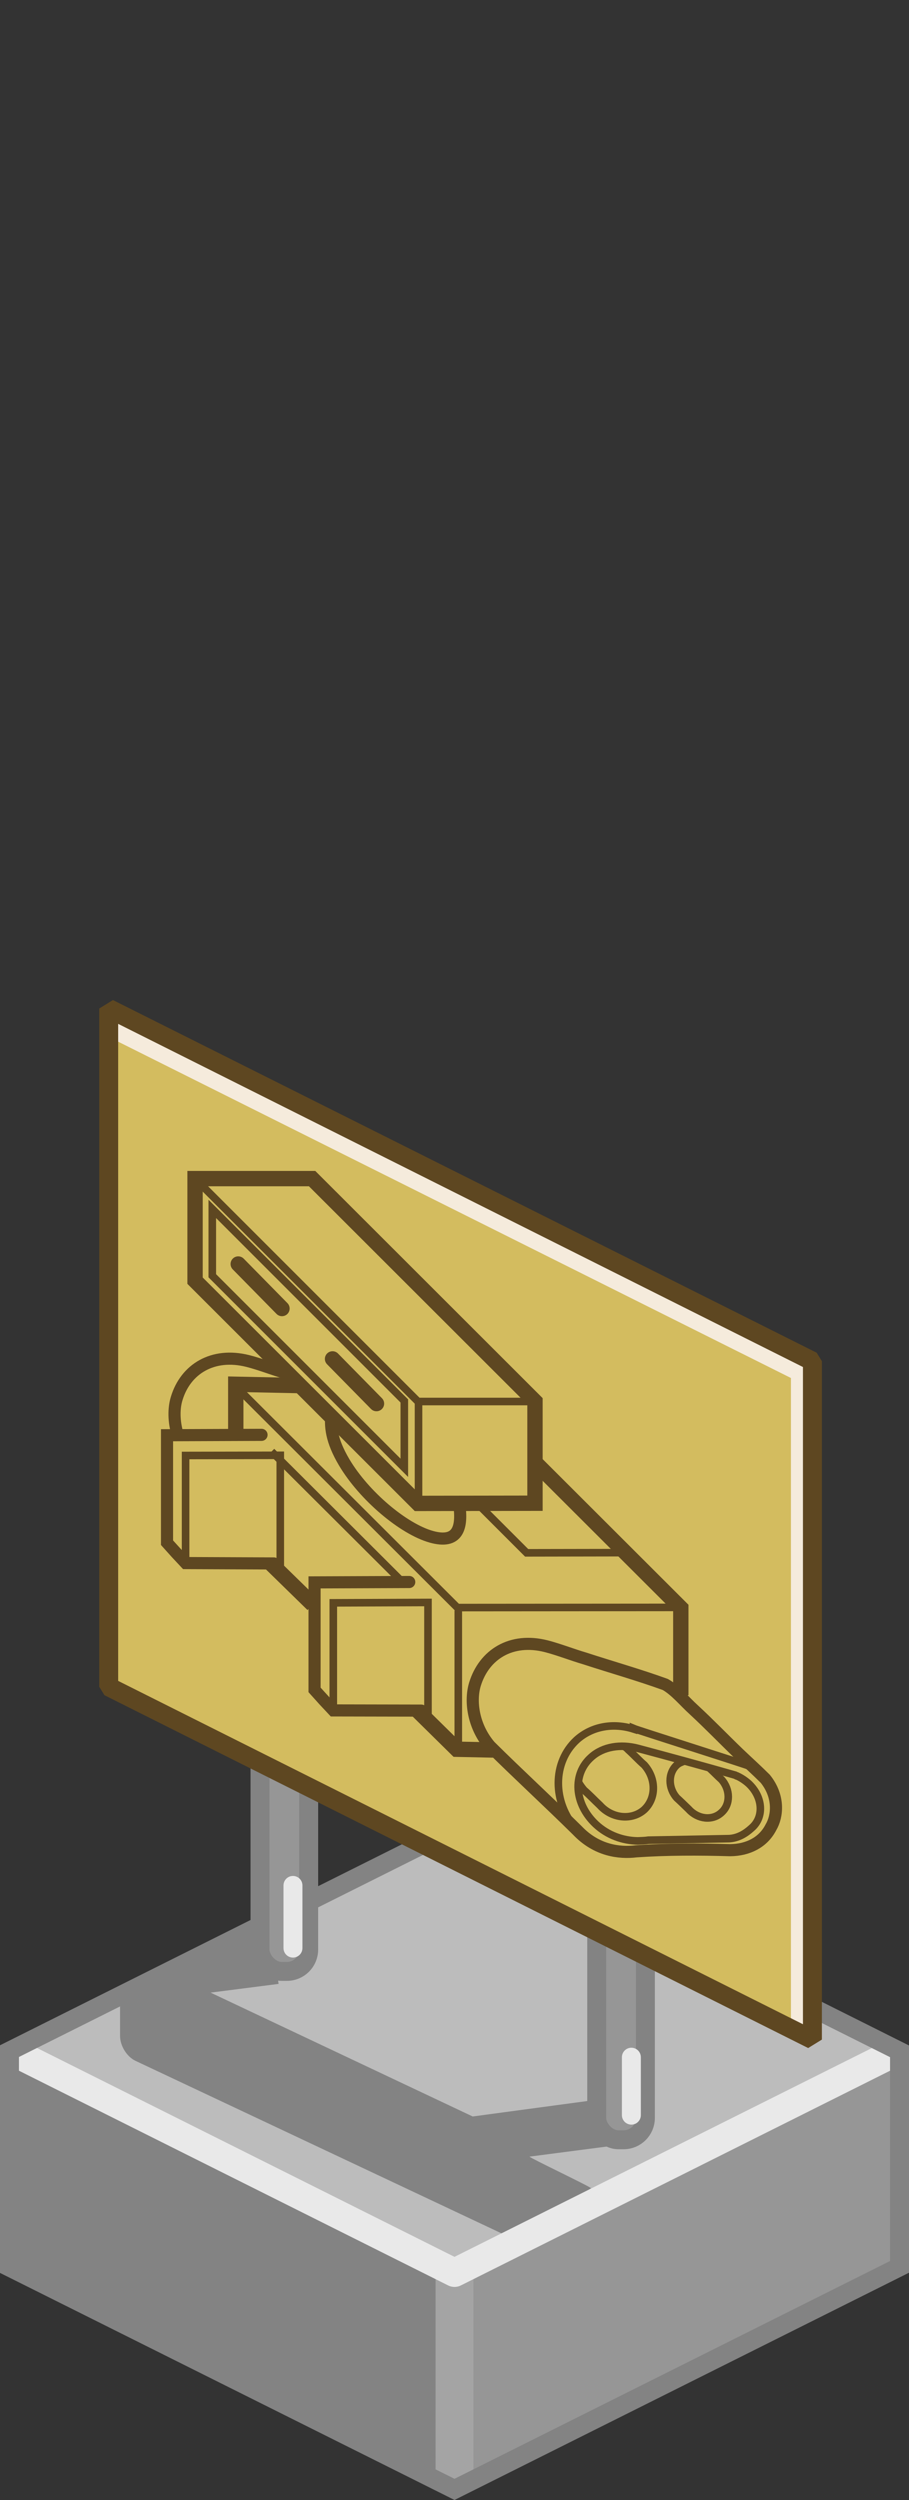 <?xml version="1.0" encoding="UTF-8" standalone="no"?>
<svg xmlns:svg="http://www.w3.org/2000/svg" xmlns="http://www.w3.org/2000/svg" version="1.0" width="100%" height="100%" viewBox="0 0 48 132" id="svg2985" style="display:inline">
<rect x="0" y="0" width="48" height="132" fill="#333333" stroke="none"/>
<defs id="defs2987"/>
<path d="M 24,96.19 L 0.12,108.22 L 0.19,119.83 L 24,131.77 L 24,96.19 z" id="p3863" style="fill:#838383;fill-opacity:1;stroke:none"/>
<path d="M 23.96,96.41 L 23.97,131.81 L 47.93,119.87 L 47.93,108.12 L 23.96,96.41 z" id="p3863-0" style="fill:#969696;fill-opacity:1;stroke:none"/>
<path d="M 24,120 L 24,131.12" id="p3976" style="fill:none;stroke:#a4a4a4;stroke-width:2;stroke-linecap:butt;stroke-linejoin:miter;marker:none;stroke-miterlimit:4;stroke-dasharray:none;stroke-dashoffset:0;stroke-opacity:1;visibility:visible;display:inline;overflow:visible;enable-background:accumulate"/>
<path d="M 24,120 L 0.16,108.06 L 24,96.12 L 47.87,108.12 L 24,120 z" id="p2993" style="fill:#bcbcbc;fill-opacity:1;stroke:none"/>
<path d="M 14.37,102.28 L 10.78,102.75 L 6.34,105.84 L 6.34,107.5 C 6.34,108.01 6.69,108.59 7.15,108.81 L 27.18,118.25 L 31.21,115.54 C 31.21,115.47 27.98,113.94 27.96,113.87 L 33.25,113.18 L 32.90,110.68 L 24.96,111.75 L 11.12,105.21 L 14.71,104.75 L 14.37,102.28 z" id="r3802" style="fill:#838383;fill-opacity:1;fill-rule:nonzero;stroke:none;marker:none;visibility:visible;display:inline;overflow:visible;enable-background:accumulate"/>
<path d="M 0.75,108.37 L 24,120 L 47.31,108.34" id="p2993-8" style="fill:none;stroke:#e9e9e9;stroke-width:1.5;stroke-linejoin:round;stroke-miterlimit:4;stroke-dasharray:none;stroke-opacity:1"/>
<path d="M 24,96.55 L 47.5,108.31 L 47.5,119.69 L 24,131.44 L 0.5,119.7 L 0.5,108.3 L 24,96.55 z" id="p3034" style="fill:none;fill-opacity:1;fill-rule:nonzero;stroke:#838383;stroke-width:1;stroke-linecap:butt;stroke-linejoin:miter;marker:none;stroke-miterlimit:4;stroke-dasharray:none;stroke-dashoffset:0;stroke-opacity:1;visibility:visible;display:inline;overflow:visible;enable-background:accumulate"/>
<rect width="2.57" height="38.44" ry="1.15" x="13.73" y="65.65" id="r2440" style="fill:#969696;fill-opacity:1;fill-rule:nonzero;stroke:#838383;stroke-width:1;stroke-linecap:butt;stroke-linejoin:miter;marker:none;stroke-miterlimit:4;stroke-dasharray:none;stroke-dashoffset:0;stroke-opacity:1;visibility:visible;display:inline;overflow:visible;enable-background:accumulate"/>
<rect width="2.57" height="38.68" ry="1.15" x="31.51" y="74.30" id="r2442" style="fill:#969696;fill-opacity:1;fill-rule:nonzero;stroke:#838383;stroke-width:1;stroke-linecap:butt;stroke-linejoin:miter;marker:none;stroke-miterlimit:4;stroke-dasharray:none;stroke-dashoffset:0;stroke-opacity:1;visibility:visible;display:inline;overflow:visible;enable-background:accumulate"/>
<path d="M 5.74,53.25 L 5.74,89.06 L 42.90,107.69 L 42.90,71.87 L 5.74,53.25 z" id="p2444" style="fill:#d3bc5f;fill-opacity:1;fill-rule:nonzero;stroke:none;marker:none;visibility:visible;display:inline;overflow:visible;enable-background:accumulate"/>
<path d="M 15.21,72.55 C 15.19,72.54 15.16,72.52 15.14,72.51 C 14.45,72.31 13.72,72.02 13.08,71.86 C 11.24,71.40 9.80,72.28 9.33,73.84 C 9.17,74.36 9.17,75.05 9.38,75.75" id="p3881-6-0-0" style="fill:none;fill-opacity:1;fill-rule:nonzero;stroke:#5e4721;stroke-width:0.64;stroke-linecap:butt;stroke-linejoin:miter;marker:none;stroke-miterlimit:4;stroke-dasharray:none;stroke-dashoffset:0;stroke-opacity:1;visibility:visible;display:inline;overflow:visible;enable-background:accumulate"/>
<path d="M 24.20,85.03 L 24.20,92.29" id="p3111-6" style="fill:none;fill-opacity:1;fill-rule:nonzero;stroke:#5e4721;stroke-width:0.40;stroke-linecap:butt;stroke-linejoin:miter;marker:none;stroke-miterlimit:4;stroke-dasharray:none;stroke-dashoffset:0;stroke-opacity:1;visibility:visible;display:inline;overflow:visible;enable-background:accumulate"/>
<path d="M 12.37,73.12 L 24.15,84.88 L 35.92,84.87" id="p2993-7-9-4-0" style="fill:none;fill-opacity:1;fill-rule:nonzero;stroke:#5e4721;stroke-width:0.40;stroke-linecap:butt;stroke-linejoin:miter;marker:none;stroke-miterlimit:4;stroke-dasharray:none;stroke-dashoffset:0;stroke-opacity:1;visibility:visible;display:inline;overflow:visible;enable-background:accumulate"/>
<path d="M 17.50,74.62 C 17.44,75.30 17.47,76.02 18.18,77.22 C 19.23,78.98 21.29,80.72 22.77,81.14 C 24.16,81.53 24.45,80.70 24.24,79.36" id="p4109-4" style="fill:none;fill-opacity:1;fill-rule:nonzero;stroke:#5e4721;stroke-width:0.64;stroke-linecap:butt;stroke-linejoin:miter;marker:none;stroke-miterlimit:4;stroke-dasharray:none;stroke-dashoffset:0;stroke-opacity:1;visibility:visible;display:inline;overflow:visible;enable-background:accumulate"/>
<path d="M 11.21,63.83 L 21.35,73.97 L 21.35,77.50 L 11.21,67.36 L 11.21,63.83 z" id="p2993-7-9-8-8-5-59" style="fill:none;fill-opacity:1;fill-rule:nonzero;stroke:#5e4721;stroke-width:0.40;stroke-linecap:butt;stroke-linejoin:miter;marker:none;stroke-miterlimit:4;stroke-dasharray:none;stroke-dashoffset:0;stroke-opacity:1;visibility:visible;display:inline;overflow:visible;enable-background:accumulate"/>
<path d="M 22.10,74.03 L 22.10,79.10" id="p5148-2" style="fill:none;fill-opacity:1;fill-rule:nonzero;stroke:#5e4721;stroke-width:0.40;stroke-linecap:butt;stroke-linejoin:miter;marker:none;stroke-miterlimit:4;stroke-dasharray:none;stroke-dashoffset:0;stroke-opacity:1;visibility:visible;display:inline;overflow:visible;enable-background:accumulate"/>
<path d="M 28.26,74.00 L 22.07,74.00 L 10.30,62.23" id="p2993-7-9-8-8-57-9" style="fill:none;fill-opacity:1;fill-rule:nonzero;stroke:#5e4721;stroke-width:0.40;stroke-linecap:butt;stroke-linejoin:miter;marker:none;stroke-miterlimit:4;stroke-dasharray:none;stroke-dashoffset:0;stroke-opacity:1;visibility:visible;display:inline;overflow:visible;enable-background:accumulate"/>
<path d="M 16.48,62.23 L 28.25,73.99 C 28.25,76.17 28.25,78.27 28.25,79.37 L 22.07,79.38 L 10.30,67.62 C 10.30,65.79 10.30,63.59 10.30,62.23 L 16.48,62.23 z" id="p2993-7-9-8-2-6" style="fill:none;stroke:#5e4721;stroke-width:0.81;stroke-linecap:butt;stroke-linejoin:miter;marker:none;stroke-miterlimit:4;stroke-dasharray:none;stroke-dashoffset:0;stroke-opacity:1;visibility:visible;display:inline;overflow:visible;enable-background:accumulate"/>
<path d="M 39.64,93.29 C 39.90,93.42 40.14,93.61 40.35,93.85 C 41.19,94.79 41.17,96.17 40.33,96.95 C 39.87,97.38 39.39,97.64 38.85,97.67 L 33.70,97.73 C 33.48,97.78 33.25,97.78 33.02,97.77 C 32.09,97.76 31.14,97.38 30.43,96.58 C 29.16,95.15 29.17,93.05 30.45,91.87 C 31.27,91.13 32.41,90.96 33.45,91.29 L 33.45,91.26 C 33.66,91.35 39.33,93.15 39.54,93.24 C 39.55,93.25 39.57,93.26 39.59,93.26 C 39.60,93.27 39.62,93.28 39.64,93.29 L 39.64,93.29 z" id="p3881-5-4" style="fill:none;fill-opacity:1;fill-rule:nonzero;stroke:#5e4721;stroke-width:0.40;stroke-linecap:butt;stroke-linejoin:miter;marker:none;stroke-miterlimit:4;stroke-dasharray:none;stroke-dashoffset:0;stroke-opacity:1;visibility:visible;display:inline;overflow:visible;enable-background:accumulate"/>
<path d="M 35.13,88.94 C 35.68,89.25 36.15,89.84 36.65,90.29 C 37.49,91.07 38.21,91.82 39.01,92.59 C 39.47,93.03 39.95,93.46 40.41,93.92 C 41.16,94.85 41.06,95.89 40.71,96.48 C 40.30,97.28 39.50,97.68 38.56,97.69 C 36.90,97.64 35.20,97.64 33.60,97.75 C 32.70,97.86 31.50,97.71 30.49,96.65 C 28.94,95.12 27.34,93.65 25.87,92.19 C 24.96,91.12 24.82,89.78 25.08,88.93 C 25.56,87.36 26.99,86.45 28.84,86.92 C 29.47,87.08 30.21,87.37 30.89,87.57 C 32.30,88.03 33.72,88.43 35.13,88.94 L 35.13,88.94 z" id="p3881-6-4" style="fill:none;fill-opacity:1;fill-rule:nonzero;stroke:#5e4721;stroke-width:0.64;stroke-linecap:butt;stroke-linejoin:miter;marker:none;stroke-miterlimit:4;stroke-dasharray:none;stroke-dashoffset:0;stroke-opacity:1;visibility:visible;display:inline;overflow:visible;enable-background:accumulate"/>
<path d="M 37.47,93.36 C 37.66,93.53 37.89,93.77 38.10,93.96 C 38.57,94.49 38.58,95.27 38.10,95.70 C 37.62,96.15 36.85,96.06 36.37,95.53 C 36.14,95.31 35.95,95.12 35.74,94.93 C 35.27,94.40 35.27,93.62 35.74,93.19 C 35.85,93.09 35.99,93.04 36.12,92.99" id="p3881-7-3-7-9-7" style="fill:none;fill-opacity:1;fill-rule:nonzero;stroke:#5e4721;stroke-width:0.40;stroke-linecap:butt;stroke-linejoin:miter;marker:none;stroke-miterlimit:4;stroke-dasharray:none;stroke-dashoffset:0;stroke-opacity:1;visibility:visible;display:inline;overflow:visible;enable-background:accumulate"/>
<path d="M 32.95,92.20 C 33.03,92.25 33.12,92.32 33.18,92.39 C 33.43,92.61 33.73,92.94 34.02,93.19 C 34.66,93.91 34.66,94.95 34.02,95.55 C 33.37,96.13 32.32,96.03 31.68,95.32 C 31.36,95.02 31.13,94.77 30.84,94.52 C 30.73,94.39 30.62,94.24 30.54,94.09" id="p3881-7-3-7-7-7-5" style="fill:none;fill-opacity:1;fill-rule:nonzero;stroke:#5e4721;stroke-width:0.40;stroke-linecap:butt;stroke-linejoin:miter;marker:none;stroke-miterlimit:4;stroke-dasharray:none;stroke-dashoffset:0;stroke-opacity:1;visibility:visible;display:inline;overflow:visible;enable-background:accumulate"/>
<path d="M 38.92,93.77 C 39.14,93.87 39.35,94.01 39.54,94.18 C 40.29,94.89 40.36,95.94 39.69,96.52 C 39.34,96.84 38.96,97.05 38.51,97.08 L 34.24,97.16 C 34.06,97.19 33.86,97.19 33.68,97.20 C 32.90,97.19 32.09,96.91 31.46,96.32 C 30.32,95.25 30.21,93.67 31.22,92.78 C 31.85,92.21 32.78,92.08 33.67,92.31 C 35.35,92.76 37.12,93.24 38.83,93.73 C 38.85,93.74 38.86,93.75 38.88,93.76 C 38.89,93.76 38.91,93.76 38.92,93.77 L 38.92,93.77 z" id="p3881-5-7-8-6" style="fill:none;fill-opacity:1;fill-rule:nonzero;stroke:#5e4721;stroke-width:0.40;stroke-linecap:butt;stroke-linejoin:miter;marker:none;stroke-miterlimit:4;stroke-dasharray:none;stroke-dashoffset:0;stroke-opacity:1;visibility:visible;display:inline;overflow:visible;enable-background:accumulate"/>
<path d="M 22.60,84.61 L 22.60,90.29 L 17.60,90.31 L 17.60,84.63 L 22.60,84.61 z" id="p4502-0-7" style="fill:none;fill-opacity:1;fill-rule:nonzero;stroke:#5e4721;stroke-width:0.40;stroke-linecap:butt;stroke-linejoin:miter;marker:none;stroke-miterlimit:4;stroke-dasharray:none;stroke-dashoffset:0;stroke-opacity:1;visibility:visible;display:inline;overflow:visible;enable-background:accumulate"/>
<path d="M 21.26,83.54 L 14.34,76.64" id="p5229-81" style="fill:none;stroke:#5e4721;stroke-width:0.40;stroke-linecap:butt;stroke-linejoin:miter;stroke-miterlimit:4;stroke-dasharray:none;stroke-opacity:1"/>
<path d="M 22.25,90.32 L 17.60,90.31 C 17.54,90.25 16.66,89.29 16.61,89.23 L 16.61,83.55 L 21.61,83.53" id="p4502-0-2-0-6" style="fill:none;stroke:#5e4721;stroke-width:0.64;stroke-linecap:round;stroke-miterlimit:4;stroke-dasharray:none;stroke-opacity:1;display:inline"/>
<path d="M 14.80,76.84 L 14.80,82.52 L 9.80,82.53 L 9.80,76.85 L 14.80,76.84 L 14.80,76.84 z" id="p4502-0-1-2" style="fill:none;fill-opacity:1;fill-rule:nonzero;stroke:#5e4721;stroke-width:0.40;stroke-linecap:butt;stroke-linejoin:miter;marker:none;stroke-miterlimit:4;stroke-dasharray:none;stroke-dashoffset:0;stroke-opacity:1;visibility:visible;display:inline;overflow:visible;enable-background:accumulate"/>
<path d="M 14.46,82.55 L 9.80,82.53 C 9.74,82.47 8.87,81.52 8.82,81.46 L 8.82,75.78 L 13.81,75.76" id="p4502-0-2-0-9-1" style="fill:none;stroke:#5e4721;stroke-width:0.64;stroke-linecap:round;stroke-miterlimit:4;stroke-dasharray:none;stroke-opacity:1;display:inline"/>
<path d="M 14.89,69.09 L 12.58,66.74" id="p5093-4" style="fill:none;fill-opacity:1;fill-rule:nonzero;stroke:#5e4721;stroke-width:0.81;stroke-linecap:round;stroke-linejoin:miter;marker:none;stroke-miterlimit:4;stroke-dasharray:none;stroke-dashoffset:0;stroke-opacity:1;visibility:visible;display:inline;overflow:visible;enable-background:accumulate"/>
<path d="M 19.88,74.11 L 17.56,71.75" id="p5093-1-8" style="fill:none;fill-opacity:1;fill-rule:nonzero;stroke:#5e4721;stroke-width:0.81;stroke-linecap:round;stroke-linejoin:miter;marker:none;stroke-miterlimit:4;stroke-dasharray:none;stroke-dashoffset:0;stroke-opacity:1;visibility:visible;display:inline;overflow:visible;enable-background:accumulate"/>
<path d="M 28.27,77.23 L 35.95,84.90 L 35.95,89.51" id="p3294" style="fill:none;fill-opacity:1;fill-rule:nonzero;stroke:#5e4721;stroke-width:0.81;stroke-linecap:butt;stroke-linejoin:miter;marker:none;stroke-miterlimit:4;stroke-dasharray:none;stroke-dashoffset:0;stroke-opacity:1;visibility:visible;display:inline;overflow:visible;enable-background:accumulate"/>
<path d="M 22.05,90.32 L 24.12,92.36 L 26.04,92.40" id="p3296" style="fill:none;fill-opacity:1;fill-rule:nonzero;stroke:#5e4721;stroke-width:0.81;stroke-linecap:butt;stroke-linejoin:miter;marker:none;stroke-miterlimit:4;stroke-dasharray:none;stroke-dashoffset:0;stroke-opacity:1;visibility:visible;display:inline;overflow:visible;enable-background:accumulate"/>
<path d="M 14.29,82.54 L 16.52,84.72" id="p3298" style="fill:none;fill-opacity:1;fill-rule:nonzero;stroke:#5e4721;stroke-width:0.81;stroke-linecap:butt;stroke-linejoin:miter;marker:none;stroke-miterlimit:4;stroke-dasharray:none;stroke-dashoffset:0;stroke-opacity:1;visibility:visible;display:inline;overflow:visible;enable-background:accumulate"/>
<path d="M 12.45,75.78 L 12.45,73.09 L 15.83,73.16" id="p3300" style="fill:none;fill-opacity:1;fill-rule:nonzero;stroke:#5e4721;stroke-width:0.81;stroke-linecap:butt;stroke-linejoin:miter;marker:none;stroke-miterlimit:4;stroke-dasharray:none;stroke-dashoffset:0;stroke-opacity:1;visibility:visible;display:inline;overflow:visible;enable-background:accumulate"/>
<path d="M 25.04,79.22 L 27.81,81.99 L 33.03,81.98" id="p3305" style="fill:none;fill-opacity:1;fill-rule:nonzero;stroke:#5e4721;stroke-width:0.40;stroke-linecap:butt;stroke-linejoin:miter;marker:none;stroke-miterlimit:4;stroke-dasharray:none;stroke-dashoffset:0;stroke-opacity:1;visibility:visible;display:inline;overflow:visible;enable-background:accumulate"/>
<path d="M 15.47,102.86 L 15.47,99.55" id="p3794" style="fill:none;fill-opacity:1;fill-rule:nonzero;stroke:#e9e9e9;stroke-width:1;stroke-linecap:round;stroke-linejoin:round;marker:none;stroke-miterlimit:4;stroke-dasharray:none;stroke-dashoffset:0;stroke-opacity:1;visibility:visible;display:inline;overflow:visible;enable-background:accumulate"/>
<path d="M 33.34,111.68 L 33.34,108.62" id="p3796" style="fill:none;fill-opacity:1;fill-rule:nonzero;stroke:#e9e9e9;stroke-width:1;stroke-linecap:round;stroke-linejoin:round;marker:none;stroke-miterlimit:4;stroke-dasharray:none;stroke-dashoffset:0;stroke-opacity:1;visibility:visible;display:inline;overflow:visible;enable-background:accumulate"/>
<path d="M 42.41,107.30 L 42.41,72.36 L 5.94,54.13" id="p2579" style="opacity:1;fill:none;fill-opacity:1;fill-rule:nonzero;stroke:#f5ebdc;stroke-width:1.29;stroke-linecap:butt;stroke-linejoin:bevel;marker:none;stroke-miterlimit:4;stroke-dasharray:none;stroke-dashoffset:0;stroke-opacity:1;visibility:visible;display:inline;overflow:visible;enable-background:accumulate"/>
<path d="M 5.74,53.25 L 5.74,89.06 L 42.90,107.69 L 42.90,71.87 L 5.74,53.25 z" id="p2577" style="opacity:1;fill:none;fill-opacity:1;fill-rule:nonzero;stroke:#5e4721;stroke-width:1;stroke-linecap:butt;stroke-linejoin:bevel;marker:none;stroke-miterlimit:4;stroke-dasharray:none;stroke-dashoffset:0;stroke-opacity:1;visibility:visible;display:inline;overflow:visible;enable-background:accumulate"/>
</svg>
